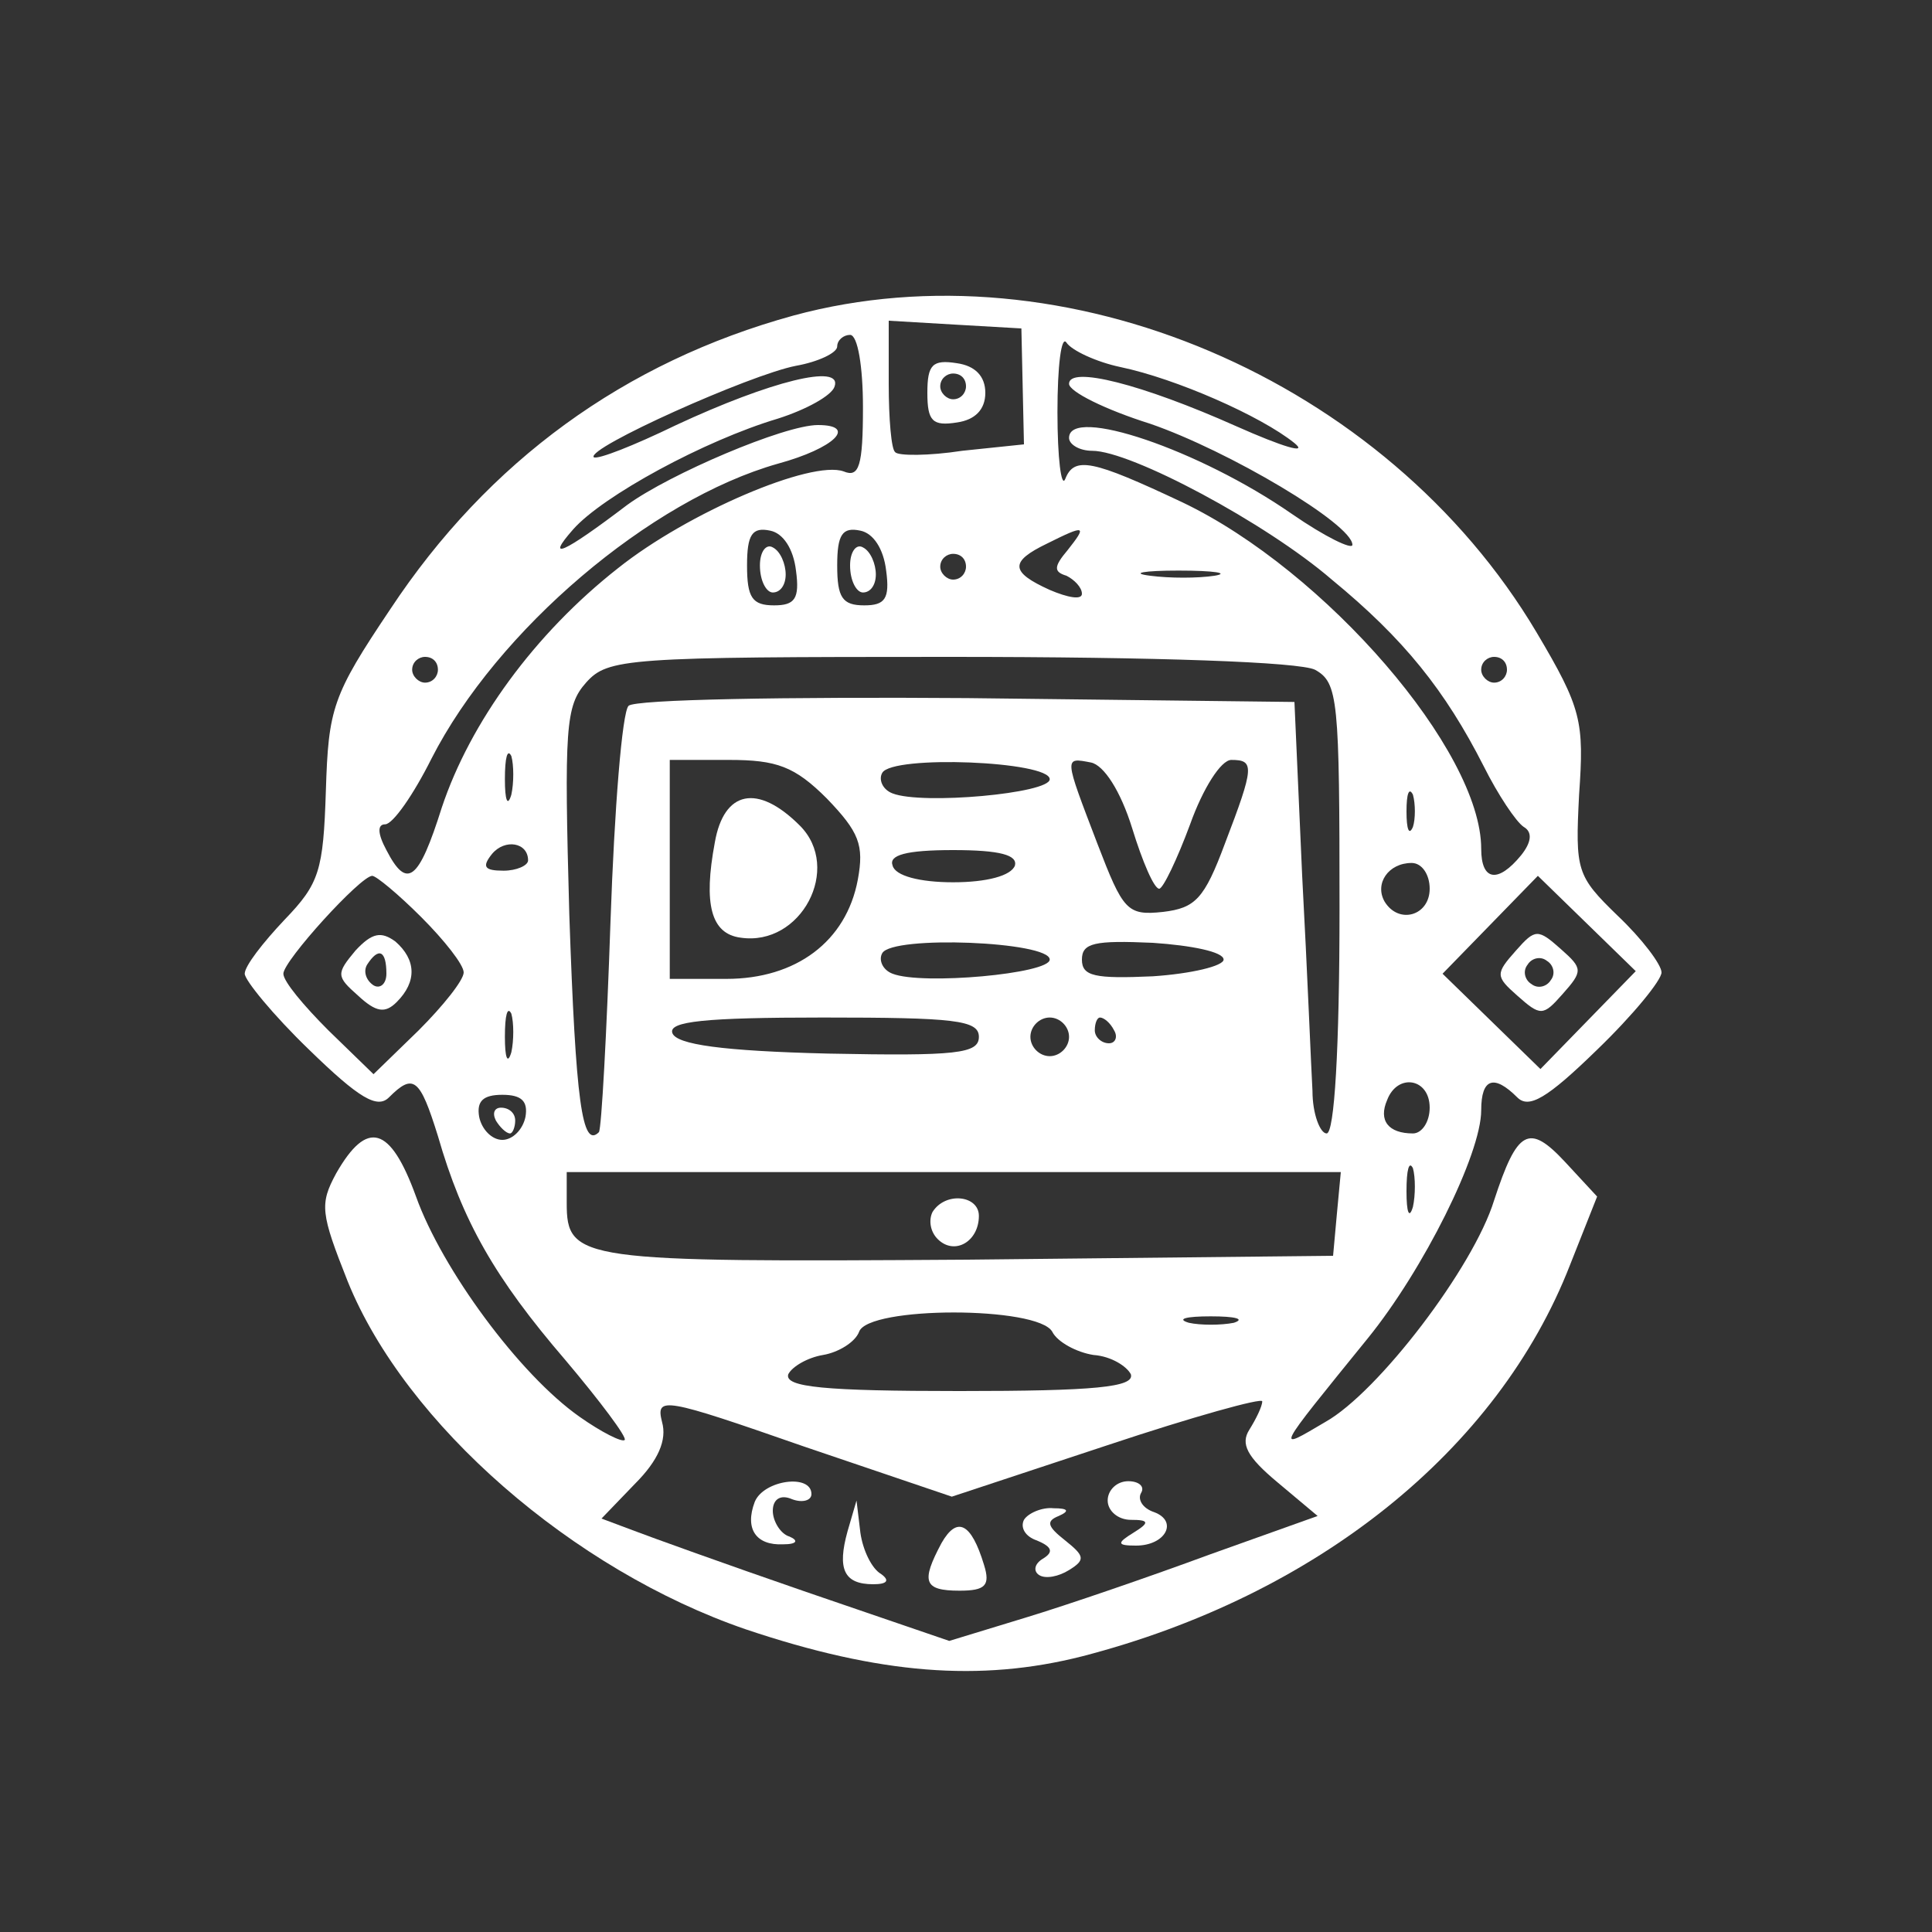 <?xml version="1.0" standalone="no"?>
<!DOCTYPE svg PUBLIC "-//W3C//DTD SVG 20010904//EN"
 "http://www.w3.org/TR/2001/REC-SVG-20010904/DTD/svg10.dtd">
<svg version="1.0" xmlns="http://www.w3.org/2000/svg"
 width="150pt" height="150pt" viewBox="0 0 150 150"
 preserveAspectRatio="xMidYMid meet">

<rect x="0" y="0" width="150" height="150" fill="#333333" stroke="none"/>

<g transform="translate(0,150) scale(0.1,-0.1)"
fill="#ffff" stroke="none">
<path d="M616 1255 c-131 -36 -237 -113 -313 -228 -45 -67 -48 -77 -50 -141
-2 -62 -5 -72 -32 -100 -17 -18 -31 -36 -31 -42 0 -5 22 -32 50 -59 39 -38 53
-46 62 -37 19 19 24 15 38 -30 19 -66 44 -110 99 -174 27 -32 48 -60 46 -62
-2 -2 -18 6 -35 18 -47 33 -107 115 -127 171 -20 55 -38 60 -62 18 -13 -24
-12 -31 9 -84 45 -111 175 -224 309 -270 104 -35 182 -41 261 -21 182 47 323
160 379 304 l21 53 -25 27 c-28 30 -37 25 -55 -30 -16 -52 -90 -149 -131 -172
-39 -23 -40 -25 33 65 43 53 88 143 88 177 0 25 10 28 28 10 9 -9 23 -1 62 37
28 27 50 54 50 60 0 6 -15 26 -34 44 -32 31 -33 35 -30 94 4 57 2 67 -33 126
-117 197 -367 303 -577 246z m178 -55 l1 -45 -48 -5 c-26 -4 -50 -4 -52 -1 -3
2 -5 26 -5 53 l0 49 51 -3 52 -3 1 -45z m-124 -16 c0 -46 -3 -55 -15 -50 -25
9 -121 -32 -175 -75 -65 -51 -115 -120 -137 -186 -18 -57 -27 -64 -43 -33 -7
13 -7 20 -1 20 6 0 22 23 36 51 51 100 170 201 269 229 44 12 62 30 31 30 -26
0 -115 -38 -148 -62 -50 -38 -64 -44 -42 -19 23 26 102 69 159 86 22 7 42 18
44 25 6 18 -50 4 -123 -30 -33 -16 -61 -27 -64 -25 -6 7 121 64 157 71 17 3
32 10 32 15 0 5 5 9 10 9 6 0 10 -25 10 -56z m200 31 c43 -9 109 -38 135 -59
11 -9 -9 -3 -45 13 -74 33 -130 47 -130 33 0 -6 28 -20 63 -31 61 -21 157 -78
157 -94 0 -4 -21 6 -47 24 -72 50 -173 84 -173 59 0 -5 8 -10 18 -10 30 0 135
-56 186 -100 56 -46 88 -86 118 -145 11 -22 25 -43 31 -47 7 -4 6 -12 -2 -22
-18 -22 -31 -20 -31 5 0 76 -121 216 -232 269 -70 33 -84 36 -91 18 -3 -7 -6
16 -6 52 0 36 3 60 7 54 4 -6 23 -15 42 -19z m-252 -158 c3 -22 -1 -27 -17
-27 -17 0 -21 6 -21 31 0 24 4 30 18 27 10 -2 18 -14 20 -31z m70 0 c3 -22 -1
-27 -17 -27 -17 0 -21 6 -21 31 0 24 4 30 18 27 10 -2 18 -14 20 -31z m141 16
c-11 -13 -11 -17 -1 -20 6 -3 12 -9 12 -14 0 -5 -11 -3 -25 3 -31 14 -31 22
-2 36 30 15 31 14 16 -5z m-79 -13 c0 -5 -4 -10 -10 -10 -5 0 -10 5 -10 10 0
6 5 10 10 10 6 0 10 -4 10 -10z m193 -7 c-13 -2 -35 -2 -50 0 -16 2 -5 4 22 4
28 0 40 -2 28 -4z m-603 -73 c0 -5 -4 -10 -10 -10 -5 0 -10 5 -10 10 0 6 5 10
10 10 6 0 10 -4 10 -10z m681 0 c18 -10 19 -23 19 -185 0 -110 -4 -175 -10
-175 -5 0 -11 15 -11 33 -1 17 -4 93 -8 167 l-6 135 -254 3 c-140 1 -258 -1
-263 -6 -5 -5 -11 -80 -14 -167 -3 -88 -7 -161 -9 -164 -13 -13 -18 23 -23
169 -4 145 -3 162 13 180 17 19 31 20 282 20 163 0 272 -4 284 -10z m149 0 c0
-5 -4 -10 -10 -10 -5 0 -10 5 -10 10 0 6 5 10 10 10 6 0 10 -4 10 -10z m-773
-97 c-3 -10 -5 -4 -5 12 0 17 2 24 5 18 2 -7 2 -21 0 -30z m245 -3 c25 -26 29
-36 24 -63 -9 -48 -48 -77 -102 -77 l-44 0 0 85 0 85 46 0 c37 0 51 -5 76 -30z
m173 15 c0 -11 -99 -20 -122 -11 -8 3 -11 11 -8 16 8 14 130 9 130 -5z m64
-38 c8 -26 17 -47 21 -47 3 0 14 23 24 50 10 28 24 50 32 50 18 0 18 -5 -5
-65 -16 -43 -23 -50 -48 -53 -28 -3 -31 1 -51 53 -26 68 -26 67 -5 63 10 -2
23 -22 32 -51z m218 1 c-3 -7 -5 -2 -5 12 0 14 2 19 5 13 2 -7 2 -19 0 -25z
m-687 -26 c0 -4 -9 -8 -19 -8 -15 0 -17 3 -9 13 10 12 28 9 28 -5z m378 -4
c-3 -8 -22 -13 -48 -13 -26 0 -45 5 -47 13 -3 8 10 12 47 12 37 0 50 -4 48
-12z m322 -18 c0 -21 -24 -28 -35 -10 -8 14 3 30 21 30 8 0 14 -9 14 -20z
m-783 -22 c18 -18 33 -37 33 -43 0 -6 -16 -26 -35 -45 l-35 -34 -35 34 c-19
19 -35 38 -35 44 0 10 60 76 69 76 3 0 20 -14 38 -32z m906 -80 l-37 -38 -38
37 -38 37 37 38 37 38 38 -37 38 -37 -37 -38z m-418 47 c0 -11 -99 -20 -122
-11 -8 3 -11 11 -8 16 8 14 130 9 130 -5z m135 0 c0 -5 -25 -11 -55 -13 -45
-2 -55 0 -55 13 0 13 10 15 55 13 30 -2 55 -7 55 -13z m-553 -72 c-3 -10 -5
-4 -5 12 0 17 2 24 5 18 2 -7 2 -21 0 -30z m363 12 c0 -13 -17 -15 -117 -13
-82 2 -118 7 -121 16 -3 9 25 12 117 12 102 0 121 -2 121 -15z m70 0 c0 -8 -7
-15 -15 -15 -8 0 -15 7 -15 15 0 8 7 15 15 15 8 0 15 -7 15 -15z m35 5 c3 -5
1 -10 -4 -10 -6 0 -11 5 -11 10 0 6 2 10 4 10 3 0 8 -4 11 -10z m245 -60 c0
-11 -6 -20 -13 -20 -19 0 -27 10 -20 26 8 21 33 17 33 -6z m-702 -7 c-2 -10
-10 -18 -18 -18 -8 0 -16 8 -18 18 -2 12 3 17 18 17 15 0 20 -5 18 -17z m689
-70 c-3 -10 -5 -4 -5 12 0 17 2 24 5 18 2 -7 2 -21 0 -30z m-59 -5 l-3 -33
-284 -3 c-301 -2 -311 -1 -311 44 l0 24 301 0 300 0 -3 -32z m-221 -92 c4 -8
19 -16 32 -18 14 -1 26 -9 29 -15 3 -10 -28 -13 -133 -13 -105 0 -136 3 -133
13 3 6 15 13 27 15 12 2 25 10 28 18 7 20 139 20 150 0z m141 7 c-10 -2 -26
-2 -35 0 -10 3 -2 5 17 5 19 0 27 -2 18 -5z m-98 -95 c66 22 120 37 120 34 0
-4 -5 -14 -10 -22 -7 -11 -2 -21 22 -41 l31 -26 -84 -30 c-46 -17 -110 -39
-143 -49 l-59 -18 -111 38 c-61 21 -122 43 -135 48 l-24 9 26 27 c18 18 25 34
21 48 -5 20 1 19 110 -19 l115 -39 121 40z"/>
<path d="M720 1195 c0 -22 4 -26 23 -23 14 2 22 10 22 23 0 13 -8 21 -22 23
-19 3 -23 -1 -23 -23z m30 5 c0 -5 -4 -10 -10 -10 -5 0 -10 5 -10 10 0 6 5 10
10 10 6 0 10 -4 10 -10z"/>
<path d="M590 1061 c0 -12 5 -21 10 -21 6 0 10 6 10 14 0 8 -4 18 -10 21 -5 3
-10 -3 -10 -14z"/>
<path d="M660 1061 c0 -12 5 -21 10 -21 6 0 10 6 10 14 0 8 -4 18 -10 21 -5 3
-10 -3 -10 -14z"/>
<path d="M555 846 c-9 -48 -3 -71 20 -74 47 -7 79 54 46 87 -33 33 -59 27 -66
-13z"/>
<path d="M276 762 c-15 -18 -15 -20 2 -35 14 -13 21 -14 30 -5 16 16 15 33 -1
47 -11 8 -18 7 -31 -7z m24 -18 c0 -8 -5 -12 -10 -9 -6 4 -8 11 -5 16 9 14 15
11 15 -7z"/>
<path d="M1177 762 c-16 -18 -16 -20 1 -35 18 -16 20 -16 35 1 16 18 16 20 -1
35 -18 16 -20 16 -35 -1z m27 -23 c-3 -5 -10 -7 -15 -3 -5 3 -7 10 -3 15 3 5
10 7 15 3 5 -3 7 -10 3 -15z"/>
<path d="M385 630 c3 -5 8 -10 11 -10 2 0 4 5 4 10 0 6 -5 10 -11 10 -5 0 -7
-4 -4 -10z"/>
<path d="M724 559 c-3 -6 -2 -15 4 -21 13 -13 32 -2 32 18 0 16 -26 19 -36 3z"/>
<path d="M586 334 c-8 -21 1 -34 22 -33 11 0 12 3 5 6 -7 2 -13 12 -13 20 0 9
6 13 15 9 8 -3 15 -1 15 4 0 16 -37 11 -44 -6z"/>
<path d="M860 335 c0 -8 8 -15 18 -15 14 0 15 -2 2 -10 -13 -8 -13 -10 2 -10
23 0 33 19 14 26 -9 3 -13 10 -10 15 3 5 -2 9 -10 9 -9 0 -16 -7 -16 -15z"/>
<path d="M658 311 c-8 -29 -3 -41 20 -41 11 0 13 3 6 8 -7 4 -14 18 -16 32
l-3 25 -7 -24z"/>
<path d="M795 320 c-3 -6 1 -13 10 -16 12 -5 13 -9 5 -14 -7 -4 -8 -10 -3 -13
5 -3 15 -1 23 4 13 8 12 11 -3 23 -14 11 -15 15 -5 19 9 4 7 6 -4 6 -9 1 -20
-4 -23 -9z"/>
<path d="M731 302 c-16 -30 -14 -37 14 -37 20 0 24 4 19 20 -10 33 -21 38 -33
17z"/>
</g>
</svg>
